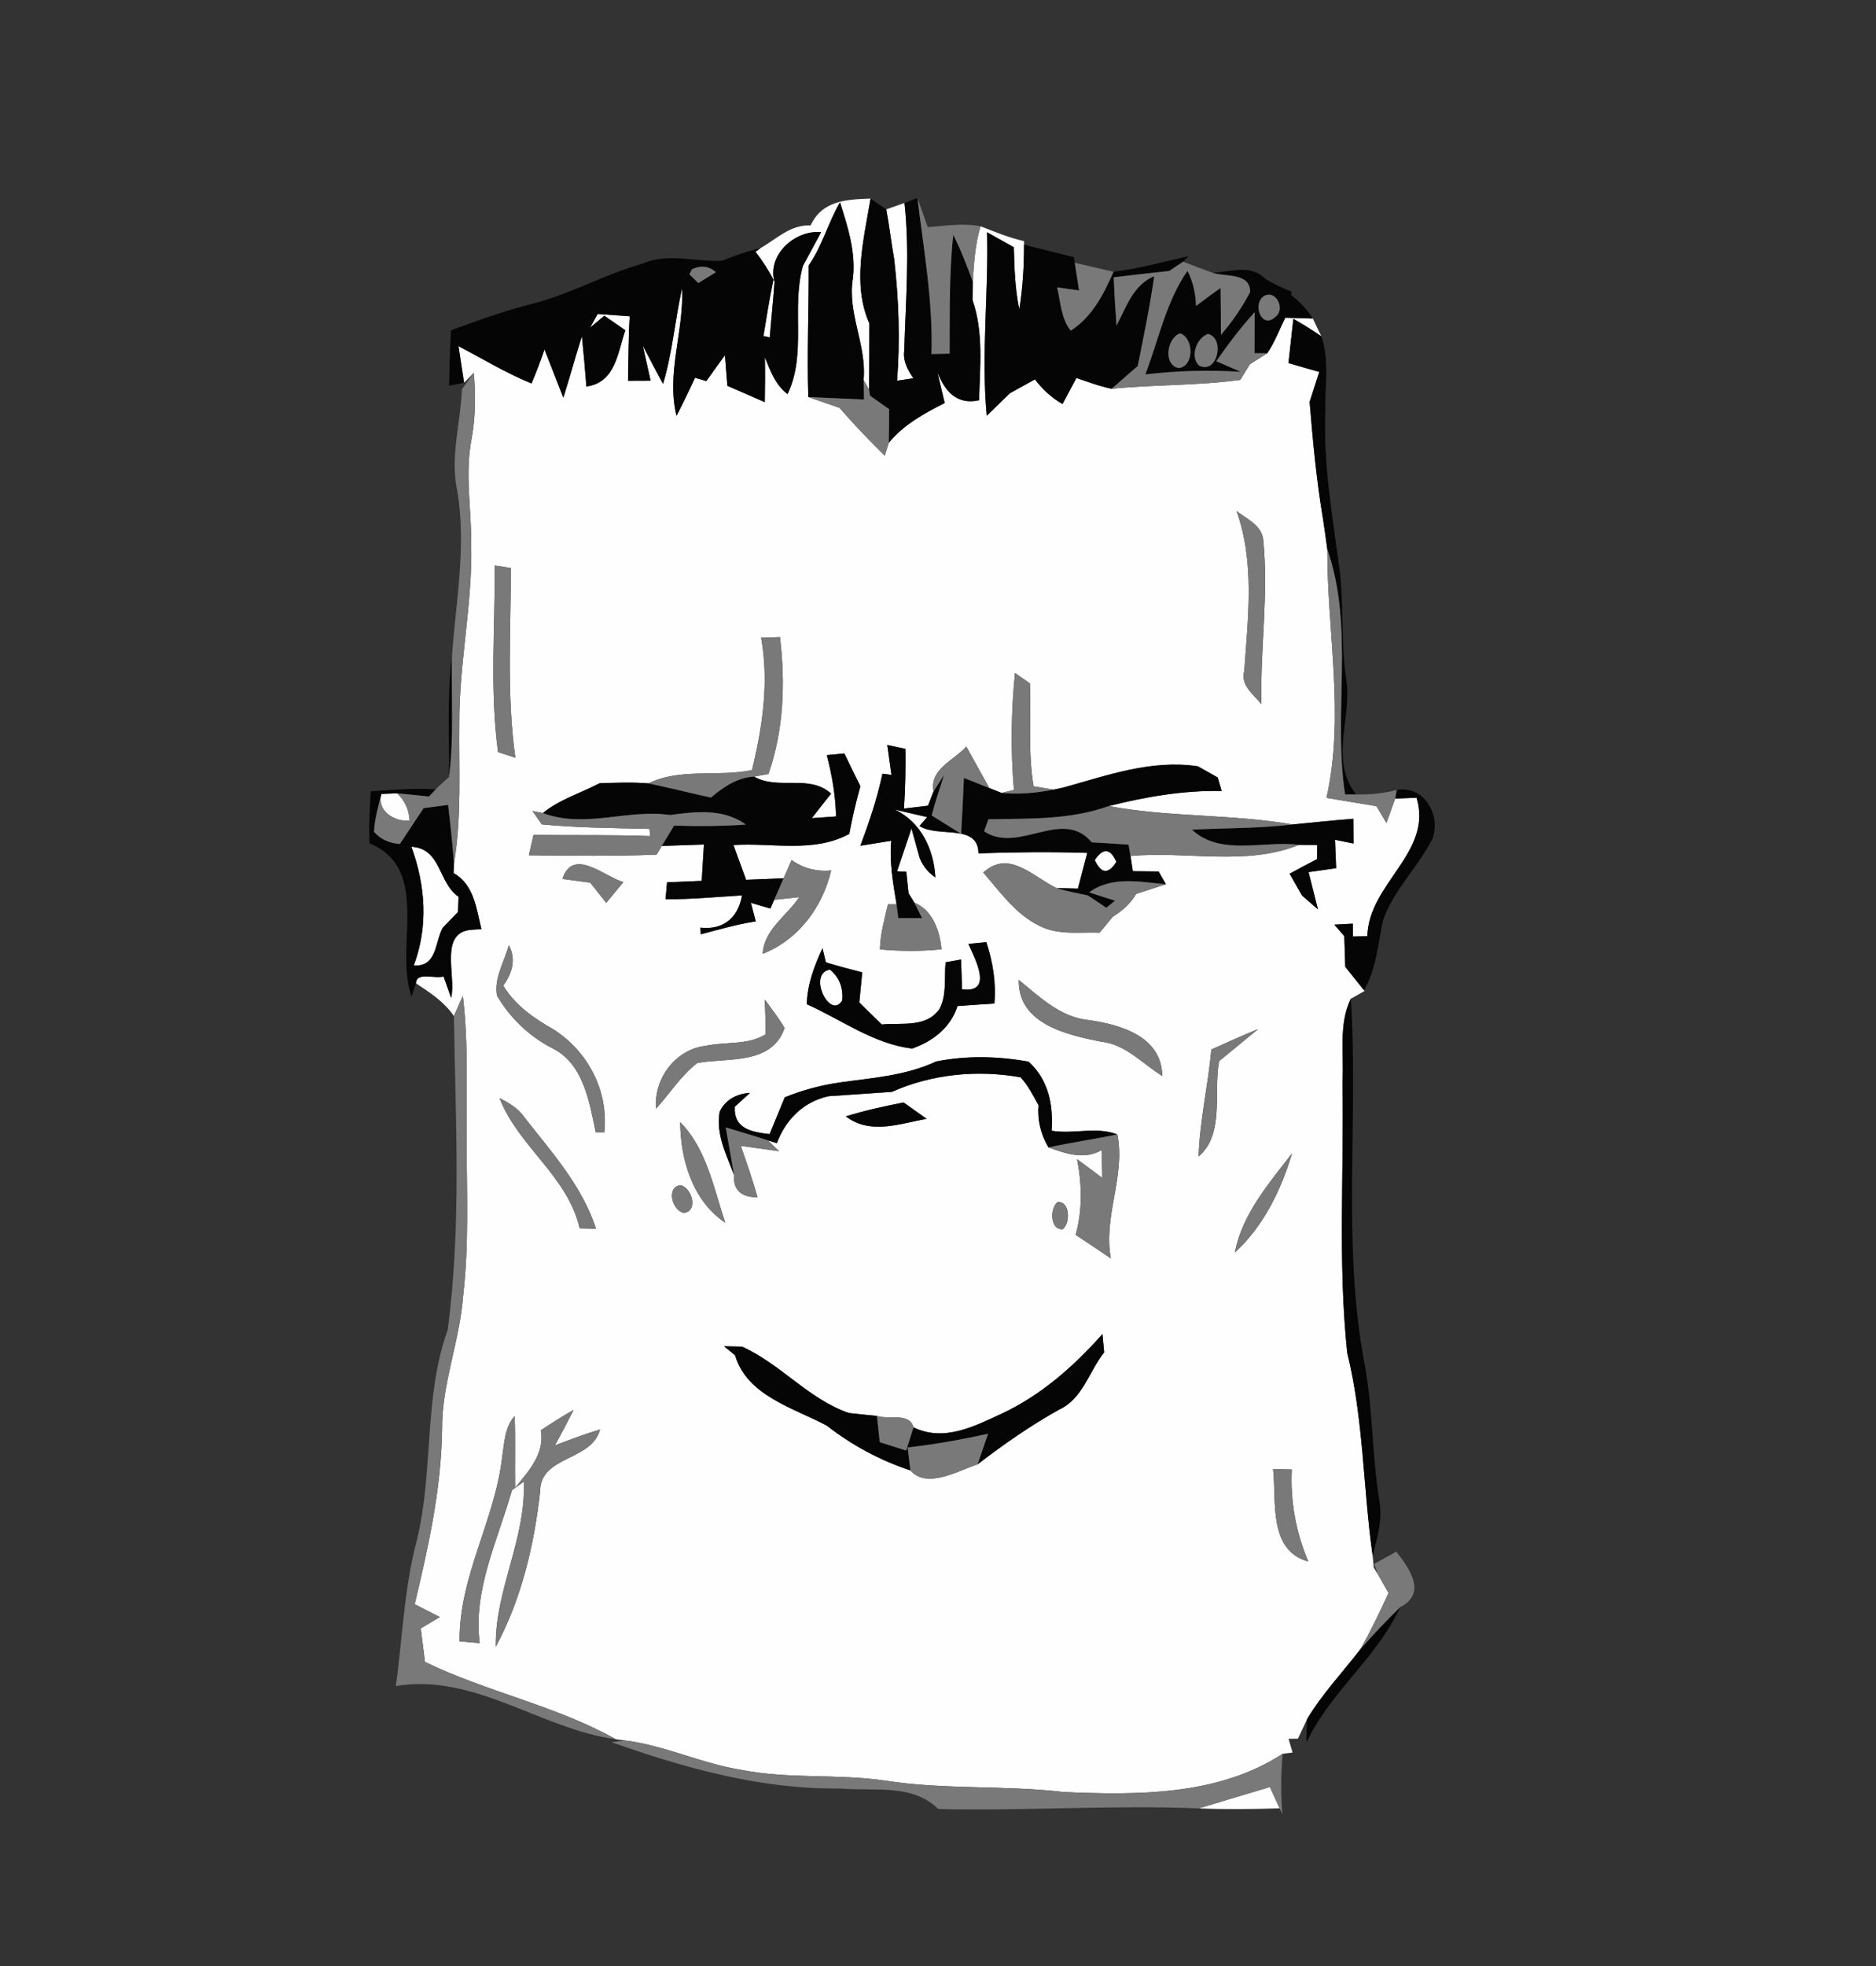 <?xml version="1.0" encoding="UTF-8" ?>
<!DOCTYPE svg PUBLIC "-//W3C//DTD SVG 1.1//EN" "http://www.w3.org/Graphics/SVG/1.1/DTD/svg11.dtd">
<svg width="210pt" height="220pt" viewBox="0 0 210 220" version="1.1" xmlns="http://www.w3.org/2000/svg">
<rect x="0" y="0" width="210" height="220" fill="#333333" stroke="none"/>
<g id="#fefefeff">
<path fill="#fefefe" opacity="1.00" d=" M 90.74 25.23 C 92.03 22.43 94.77 22.31 97.45 22.22 C 96.70 26.76 95.36 31.80 97.32 36.20 C 97.33 38.67 97.30 41.14 97.29 43.61 C 97.14 43.34 96.83 42.79 96.67 42.52 C 97.04 38.61 94.81 35.03 95.48 31.12 C 95.81 28.20 94.90 25.38 94.03 22.64 C 92.70 24.92 92.04 27.54 90.52 29.71 C 90.55 34.62 90.32 39.52 90.48 44.43 C 91.65 44.83 92.81 45.23 93.98 45.64 C 95.59 47.50 97.29 49.27 99.04 50.99 C 99.16 50.63 99.38 49.91 99.49 49.55 C 101.15 47.52 103.45 46.26 105.75 45.10 C 105.54 44.24 105.13 42.52 104.93 41.65 C 105.77 43.76 107.07 45.34 109.60 44.79 C 109.69 41.06 110.12 37.19 108.87 33.60 C 108.87 33.08 108.89 32.03 108.89 31.51 C 109.02 29.43 109.16 27.33 109.76 25.32 C 111.36 25.94 112.95 26.61 114.63 26.98 L 114.63 27.38 C 114.63 29.81 114.49 32.23 114.10 34.62 C 113.62 32.33 113.55 29.99 113.49 27.67 C 112.74 27.25 111.24 26.41 110.49 25.99 C 110.68 32.83 109.81 39.68 110.46 46.52 C 111.11 45.89 112.39 44.64 113.04 44.01 C 113.98 43.49 114.92 42.97 115.85 42.45 C 116.70 43.57 117.72 44.52 118.94 45.21 C 119.33 44.48 120.10 43.03 120.49 42.30 C 121.79 42.72 123.09 43.24 124.45 43.50 C 129.23 43.03 134.08 43.16 138.84 42.51 C 139.11 42.07 139.65 41.19 139.92 40.75 C 140.41 40.45 141.37 39.84 141.86 39.53 C 142.69 38.29 143.22 36.89 143.87 35.55 C 144.90 35.58 145.93 35.61 146.96 35.64 C 147.27 36.31 147.59 36.98 147.92 37.64 C 146.90 36.94 145.85 36.28 144.78 35.68 C 144.64 36.92 144.37 39.40 144.23 40.63 C 145.38 40.97 146.53 41.29 147.68 41.62 C 147.41 42.46 146.87 44.13 146.60 44.97 C 146.96 49.33 147.36 53.70 148.09 58.02 C 148.26 59.17 148.43 60.32 148.58 61.47 C 148.56 70.76 150.54 80.05 148.49 89.28 C 150.35 89.59 152.21 89.91 154.08 90.21 C 154.36 90.68 154.92 91.62 155.20 92.09 C 155.44 91.41 155.94 90.04 156.18 89.36 C 156.78 89.34 157.97 89.29 158.57 89.27 C 160.43 95.40 153.21 98.83 153.06 104.76 C 152.65 104.77 151.85 104.79 151.45 104.80 L 151.44 103.36 C 150.92 103.39 149.88 103.44 149.36 103.47 C 149.64 103.79 150.20 104.43 150.48 104.75 C 150.51 105.89 150.55 107.04 150.59 108.19 C 151.29 109.06 151.99 109.94 152.69 110.81 L 152.76 110.89 C 152.37 111.11 151.60 111.54 151.21 111.76 C 149.81 114.64 150.47 117.97 150.28 121.06 C 150.46 131.17 149.75 141.32 150.81 151.39 C 152.65 158.83 152.58 166.50 153.65 174.05 C 153.68 174.39 153.75 175.07 153.78 175.41 L 154.28 176.23 C 154.57 176.74 155.14 177.75 155.43 178.26 C 154.45 180.40 153.43 182.53 152.26 184.58 C 150.27 187.16 148.00 189.56 146.32 192.36 C 146.06 192.91 145.55 194.01 145.29 194.56 L 144.24 194.57 C 144.35 194.96 144.58 195.72 144.69 196.11 L 143.58 196.25 C 136.40 200.94 127.34 200.89 119.08 200.53 C 112.43 199.74 105.70 200.29 99.08 199.25 C 93.77 198.47 88.34 199.10 83.05 198.06 C 78.59 197.37 74.46 195.32 69.98 194.76 C 69.72 194.73 69.21 194.66 68.95 194.63 C 62.22 190.85 54.51 189.34 47.57 185.97 C 47.42 184.72 47.26 183.47 47.10 182.22 C 47.63 181.90 48.70 181.27 49.23 180.95 C 48.29 180.47 47.36 179.99 46.42 179.51 C 47.96 173.10 49.39 166.61 49.49 159.99 C 49.43 154.88 51.47 150.09 51.84 145.03 C 52.50 139.35 52.25 133.62 52.23 127.92 C 52.17 122.42 52.47 116.90 51.81 111.43 C 51.56 112.00 51.06 113.14 50.81 113.70 C 49.74 112.11 48.13 111.07 46.56 110.03 C 46.62 108.69 48.73 109.58 49.65 109.26 C 49.86 109.86 50.29 111.06 50.50 111.66 C 51.11 109.21 49.03 104.20 52.93 104.03 L 53.89 103.97 C 53.32 101.67 53.07 98.98 50.77 97.70 C 50.78 97.43 50.81 96.89 50.82 96.63 C 51.69 91.45 51.36 86.19 51.42 80.98 C 51.38 74.28 52.89 67.68 52.75 60.98 C 52.79 57.01 52.01 53.01 52.80 49.06 C 53.23 46.64 53.27 44.17 53.03 41.72 L 51.95 42.84 C 51.79 41.81 51.48 39.75 51.32 38.73 C 54.03 40.15 56.65 41.75 59.50 42.91 C 60.03 41.66 60.51 40.39 60.95 39.10 C 61.66 40.90 62.35 42.70 63.06 44.50 C 63.79 42.21 64.41 39.89 65.14 37.61 C 65.33 39.49 65.49 41.37 65.64 43.25 C 68.91 42.81 69.13 39.47 70.00 36.96 C 69.21 36.42 68.43 35.87 67.65 35.33 C 67.25 35.66 66.45 36.33 66.05 36.67 C 66.26 36.28 66.69 35.51 66.90 35.13 C 68.10 35.22 69.29 35.30 70.49 35.39 C 70.34 37.79 70.35 40.20 70.30 42.61 L 72.83 42.60 C 72.61 41.62 72.17 39.65 71.95 38.67 C 72.71 40.10 73.44 41.54 74.22 42.96 C 75.28 39.46 75.55 35.81 76.35 32.26 C 76.58 37.05 74.56 41.75 75.73 46.53 C 76.45 45.13 77.14 43.71 77.80 42.27 C 78.11 42.36 78.75 42.55 79.07 42.64 C 79.75 41.67 80.45 40.71 81.15 39.75 C 81.22 40.61 81.35 42.32 81.42 43.17 C 82.82 43.77 84.21 44.40 85.61 45.00 C 85.64 43.33 85.65 41.65 85.62 39.98 C 86.23 41.48 86.79 43.07 88.16 44.10 C 90.33 39.55 88.55 34.50 89.88 29.75 C 90.39 28.80 91.41 26.92 91.92 25.98 C 89.02 25.70 85.84 28.51 86.70 31.55 C 86.56 33.62 86.33 35.69 86.17 37.75 C 85.99 37.72 85.63 37.65 85.46 37.61 C 85.80 35.50 86.14 33.38 86.58 31.29 C 86.01 30.19 85.32 29.15 84.57 28.17 C 84.71 28.07 84.99 27.87 85.13 27.77 C 86.93 26.74 88.51 25.10 90.74 25.23 M 138.42 57.18 C 140.48 62.94 139.70 69.13 139.28 75.09 C 138.84 76.72 140.34 77.70 141.20 78.80 C 141.06 72.68 142.02 66.55 141.41 60.42 C 141.25 58.78 139.56 58.07 138.42 57.18 M 55.38 63.28 C 55.42 70.24 54.82 77.24 55.75 84.16 C 56.23 84.32 57.21 84.63 57.69 84.79 C 56.69 77.75 57.20 70.64 57.18 63.56 C 56.73 63.49 55.83 63.35 55.38 63.28 M 85.20 71.36 C 86.10 76.33 85.36 81.32 84.18 86.17 C 80.36 86.98 76.18 85.90 72.59 87.66 C 70.76 87.52 68.93 87.58 67.11 87.65 C 64.99 88.75 62.65 89.45 60.77 90.98 L 59.61 90.75 L 60.65 92.25 C 64.65 92.64 68.68 92.65 72.70 92.75 C 72.72 92.96 72.77 93.36 72.79 93.56 C 68.44 93.40 64.08 93.49 59.72 93.43 C 59.59 94.00 59.33 95.14 59.20 95.71 C 63.96 95.75 68.73 95.84 73.50 95.63 L 74.08 94.66 C 75.65 94.60 77.23 94.55 78.80 94.50 C 78.74 95.52 78.61 97.55 78.55 98.57 C 77.25 98.62 75.96 98.68 74.67 98.73 C 74.63 99.20 74.54 100.15 74.50 100.63 C 77.36 100.64 80.21 100.37 83.07 100.19 C 82.61 102.77 80.91 104.09 78.41 103.80 C 78.41 103.99 78.43 104.36 78.44 104.55 C 80.48 104.01 82.51 103.43 84.60 103.10 C 84.46 102.58 84.19 101.55 84.06 101.03 C 84.60 101.19 85.69 101.51 86.24 101.67 L 86.66 100.69 L 89.47 100.39 C 88.10 102.47 85.51 104.02 85.38 106.73 C 89.38 105.16 92.08 101.51 93.04 97.40 C 91.40 97.56 89.92 97.17 88.61 96.24 C 88.39 96.75 87.94 97.77 87.72 98.28 C 86.32 98.33 84.92 98.39 83.52 98.45 C 83.05 97.15 82.57 95.86 82.10 94.56 C 86.41 94.27 91.09 95.49 95.07 93.31 C 95.40 91.51 95.82 89.74 96.31 87.98 C 95.70 86.77 95.11 85.54 94.52 84.31 C 94.02 84.36 93.04 84.45 92.55 84.50 C 93.14 86.74 93.53 89.03 93.59 91.36 C 92.91 91.40 91.56 91.50 90.88 91.55 C 91.59 90.63 92.31 89.72 93.03 88.81 C 90.60 86.58 87.10 88.47 84.41 86.90 L 86.02 86.61 C 87.74 81.69 87.92 76.43 87.31 71.29 C 86.78 71.31 85.73 71.34 85.20 71.36 M 113.62 75.31 C 113.18 79.66 113.13 84.05 113.50 88.40 L 112.12 88.73 L 110.75 88.19 C 109.89 86.64 109.02 85.09 108.17 83.54 C 106.83 85.06 104.01 86.07 104.50 88.56 C 104.34 88.96 104.03 89.76 103.88 90.16 C 103.21 90.24 101.86 90.40 101.19 90.48 C 101.34 88.26 101.38 86.03 101.35 83.80 C 100.84 83.69 99.82 83.47 99.32 83.36 C 99.44 84.19 99.67 85.87 99.79 86.71 L 98.78 86.58 C 98.20 89.33 97.30 92.00 96.31 94.64 C 97.18 94.50 98.90 94.22 99.77 94.08 C 99.54 96.48 99.98 98.84 100.36 101.19 L 99.40 101.19 C 99.01 102.85 98.54 104.52 98.50 106.24 C 100.79 106.45 103.10 106.46 105.39 106.23 C 105.21 104.17 104.41 101.86 102.35 101.00 C 102.19 100.74 101.87 100.21 101.70 99.95 C 101.64 99.35 101.51 98.15 101.45 97.55 L 100.42 97.50 C 100.82 96.30 101.63 93.90 102.03 92.70 C 102.26 93.52 102.71 95.16 102.94 95.98 C 103.30 96.90 103.89 97.64 104.71 98.18 C 104.52 95.05 103.13 92.02 100.17 90.59 C 101.37 90.88 102.58 91.16 103.79 91.43 L 102.93 92.43 C 105.01 93.78 109.50 92.11 109.53 95.49 C 113.59 95.35 117.65 95.31 121.71 95.44 C 121.45 96.44 120.92 98.44 120.66 99.44 C 120.06 99.42 118.86 99.39 118.26 99.37 C 115.63 98.11 112.93 95.01 110.07 97.64 C 111.95 99.80 113.68 102.29 116.33 103.59 C 118.42 104.68 120.84 104.28 123.10 104.36 C 123.47 103.92 124.20 103.03 124.56 102.59 C 125.61 101.92 126.56 101.13 127.18 100.03 C 128.29 99.67 129.40 99.31 130.51 98.95 C 130.31 98.60 129.91 97.88 129.70 97.52 C 128.98 97.51 127.53 97.50 126.81 97.49 L 126.55 95.79 C 132.80 95.20 139.47 96.95 145.41 94.54 C 145.92 94.54 146.94 94.54 147.45 94.55 L 147.44 96.13 C 146.40 96.66 145.38 97.22 144.36 97.77 C 144.82 98.58 145.29 99.39 145.75 100.21 C 146.34 100.72 146.94 101.24 147.53 101.76 C 147.19 100.36 146.82 98.98 146.48 97.59 C 147.25 97.48 148.79 97.26 149.57 97.15 C 149.53 96.35 149.47 94.76 149.44 93.97 C 149.96 94.07 150.99 94.28 151.51 94.39 C 151.50 93.47 151.50 92.54 151.49 91.62 C 149.22 91.80 146.95 92.04 144.69 92.26 C 137.91 91.08 130.91 91.47 124.11 90.20 C 128.23 89.16 132.48 88.43 136.75 88.51 C 136.64 88.13 136.42 87.38 136.31 87.00 C 135.75 86.69 134.64 86.06 134.09 85.75 C 128.90 84.97 123.97 86.76 119.06 88.12 L 117.96 88.36 C 117.39 88.26 116.26 88.08 115.70 87.99 C 115.06 84.18 115.43 80.30 115.29 76.47 C 114.73 76.08 114.18 75.70 113.62 75.31 M 62.96 98.35 C 63.74 98.45 65.30 98.66 66.07 98.77 C 66.52 99.33 67.41 100.46 67.86 101.03 C 68.50 100.25 69.14 99.48 69.78 98.71 C 67.67 98.10 64.13 94.76 62.96 98.35 M 67.25 101.23 C 67.81 101.76 67.81 101.76 67.25 101.23 M 108.40 105.62 C 109.20 107.39 111.21 111.18 107.69 110.70 C 107.66 109.87 107.60 108.20 107.58 107.37 C 107.14 107.45 106.28 107.60 105.85 107.68 C 105.68 109.42 106.01 111.30 105.17 112.90 C 103.69 115.04 100.91 114.42 98.70 114.64 C 97.86 113.82 97.02 113.00 96.19 112.17 C 96.30 111.05 96.41 109.93 96.52 108.81 C 95.16 108.46 93.80 108.10 92.45 107.69 C 92.36 107.29 92.17 106.50 92.07 106.11 C 91.15 108.09 90.37 110.15 90.31 112.37 C 94.19 114.10 97.80 116.83 102.11 117.33 C 104.41 116.54 106.43 114.97 107.18 112.58 C 108.55 112.47 109.93 112.39 111.31 112.30 C 111.52 109.96 111.14 107.65 110.41 105.43 C 109.90 105.47 108.90 105.57 108.40 105.62 M 56.96 105.77 C 56.46 107.60 55.28 109.46 55.63 111.41 C 57.08 113.88 59.19 115.92 61.73 117.25 C 65.30 118.94 65.96 123.25 66.69 126.70 C 66.93 126.70 67.41 126.70 67.65 126.70 C 68.13 122.08 65.84 117.69 61.98 115.20 C 59.78 113.96 57.66 112.50 56.34 110.29 C 57.35 108.89 57.79 107.33 56.96 105.77 M 114.04 109.65 C 113.93 114.58 119.45 115.81 123.24 116.56 C 126.01 116.85 127.86 119.02 130.10 120.40 C 130.06 116.02 125.53 114.68 121.98 114.16 C 118.75 113.88 116.42 111.59 114.04 109.65 M 85.61 111.85 C 85.65 113.14 85.73 114.45 85.68 115.75 C 83.69 116.99 81.21 116.54 79.00 117.03 C 75.63 117.40 73.14 120.73 73.45 124.05 C 74.99 122.35 76.23 120.35 78.06 118.95 C 81.47 118.32 86.37 119.22 87.83 115.04 C 87.17 113.92 86.37 112.89 85.61 111.85 M 135.60 117.44 C 135.24 121.45 134.30 125.38 134.17 129.41 C 137.13 126.90 135.80 122.18 136.47 118.74 C 137.92 117.54 139.39 116.35 140.84 115.15 C 139.08 115.88 137.33 116.65 135.60 117.44 M 104.79 118.78 C 101.40 120.37 97.70 120.61 94.06 121.12 C 91.93 121.43 89.85 121.97 87.85 122.79 C 87.29 124.16 86.71 125.53 86.15 126.91 C 84.16 126.67 82.13 126.34 82.25 123.85 C 82.68 123.46 83.53 122.68 83.96 122.29 C 82.50 122.39 81.20 123.03 80.56 124.41 C 80.11 126.91 81.32 129.22 82.17 131.48 C 82.04 133.27 83.12 133.99 84.80 133.97 C 84.24 132.03 83.59 130.12 82.92 128.22 C 83.99 128.37 86.14 128.67 87.21 128.82 L 85.94 127.60 L 86.96 127.92 C 87.96 125.26 89.96 123.26 92.79 122.66 C 95.14 122.51 97.49 122.34 99.84 122.18 C 104.33 120.18 109.41 119.69 114.24 120.55 C 115.09 121.46 115.65 122.59 116.25 123.67 C 116.11 125.34 116.51 126.96 117.37 128.40 C 119.31 129.09 121.38 129.83 123.33 128.69 C 123.34 129.47 123.37 131.02 123.38 131.80 C 122.68 131.28 121.27 130.24 120.57 129.71 C 121.11 132.53 121.18 135.39 120.41 138.18 C 121.73 139.05 123.04 139.93 124.35 140.82 C 123.47 136.10 126.01 131.64 125.08 126.95 C 122.72 126.02 120.17 126.95 117.72 126.53 C 117.92 123.62 117.37 120.83 115.14 118.80 C 111.71 118.18 108.22 118.10 104.79 118.78 M 55.92 122.88 C 58.02 128.30 63.56 131.61 64.88 137.44 C 65.34 137.46 66.26 137.48 66.72 137.50 C 65.17 132.71 61.78 128.96 58.74 125.08 C 58.06 124.05 56.99 123.42 55.92 122.88 M 94.68 124.92 C 97.44 127.02 100.70 125.73 103.73 125.20 C 102.87 124.59 102.01 123.98 101.15 123.37 C 98.97 123.79 96.80 124.27 94.68 124.92 M 76.14 125.57 C 76.17 129.77 77.53 134.37 81.18 136.82 C 79.90 132.97 79.09 128.53 76.14 125.57 M 138.23 140.16 C 141.42 137.24 143.41 133.16 144.63 129.06 C 142.04 132.44 139.05 135.85 138.23 140.16 M 76.55 135.72 C 78.22 135.53 77.44 132.82 76.13 132.62 C 74.54 132.89 75.26 135.49 76.55 135.72 M 118.37 134.52 C 117.50 135.22 117.55 137.70 118.98 137.54 C 119.84 136.84 119.79 134.36 118.37 134.52 M 112.13 158.19 C 109.04 159.62 105.65 161.38 102.26 159.72 C 101.80 158.02 99.45 158.89 98.16 158.44 C 97.11 158.34 96.07 158.24 95.04 158.12 C 90.50 156.57 87.40 152.63 83.06 150.69 C 82.56 150.68 81.55 150.66 81.05 150.65 C 81.36 150.90 81.97 151.40 82.28 151.65 C 83.64 156.22 88.83 157.53 92.57 159.54 C 95.38 161.73 98.52 163.42 101.91 164.54 C 103.75 166.64 107.19 164.60 109.43 163.86 C 112.34 161.63 115.36 159.52 118.57 157.73 C 121.21 156.52 121.91 153.45 123.60 151.33 C 123.55 150.82 123.46 149.80 123.41 149.28 C 120.20 152.90 116.53 156.13 112.13 158.19 M 60.54 160.05 C 61.01 162.67 59.17 164.61 57.66 166.49 C 57.62 163.81 57.71 161.13 57.61 158.46 C 56.49 159.72 56.47 161.42 56.22 162.99 C 55.43 170.07 51.35 176.45 51.45 183.67 C 52.01 183.72 53.14 183.82 53.70 183.86 C 52.92 177.93 55.74 172.33 57.31 166.75 L 58.63 165.80 C 58.91 172.19 55.38 177.97 55.50 184.27 C 58.38 178.91 59.79 172.92 60.46 166.91 C 60.45 162.85 66.23 163.55 67.17 159.96 C 65.46 160.47 63.79 161.10 62.12 161.74 C 62.84 160.42 63.54 159.10 64.21 157.77 C 62.96 158.48 61.74 159.25 60.54 160.05 M 142.51 164.39 C 142.90 167.95 141.94 173.51 146.45 174.73 C 145.06 171.47 144.43 167.98 144.60 164.44 C 144.08 164.43 143.03 164.41 142.51 164.39 Z" />
<path fill="#fefefe" opacity="1.00" d=" M 99.21 23.43 C 99.72 23.25 100.74 22.89 101.25 22.71 C 101.85 28.21 101.38 33.74 101.22 39.25 C 101.06 40.41 101.62 41.41 102.24 42.33 C 101.63 42.42 101.02 42.51 100.42 42.60 C 100.77 38.06 100.61 33.48 100.09 28.96 C 99.76 27.12 99.55 25.27 99.21 23.43 Z" />
<path fill="#fefefe" opacity="1.00" d=" M 42.69 88.84 C 43.13 88.82 44.02 88.78 44.46 88.77 C 45.33 89.60 45.79 90.62 45.85 91.83 C 44.18 91.99 42.13 90.74 42.69 88.84 Z" />
<path fill="#fefefe" opacity="1.00" d=" M 122.55 96.24 C 123.48 94.85 124.29 94.92 124.97 96.44 C 124.07 97.86 123.27 97.80 122.55 96.24 Z" />
<path fill="#fefefe" opacity="1.00" d=" M 46.05 94.75 C 49.43 94.95 49.03 98.79 51.33 100.35 C 51.32 100.77 51.29 101.62 51.27 102.05 C 50.85 102.49 50.00 103.37 49.57 103.81 C 48.67 105.37 48.96 108.23 46.32 108.03 C 47.96 103.64 47.63 99.10 46.05 94.75 Z" />
<path fill="#fefefe" opacity="1.00" d=" M 94.28 111.94 C 92.94 114.24 90.32 108.95 92.90 108.50 C 93.94 109.34 94.40 110.49 94.28 111.94 Z" />
<path fill="#fefefe" opacity="1.00" d=" M 134.18 202.36 C 136.84 201.57 139.49 200.75 142.15 199.97 C 142.42 200.57 142.97 201.76 143.24 202.35 C 140.22 202.45 137.20 202.48 134.18 202.36 Z" />
</g>
<g id="#050505fd">
<path fill="#050505" opacity="1.00" d=" M 97.45 22.22 C 97.89 22.52 98.77 23.13 99.21 23.43 C 99.55 25.27 99.76 27.12 100.09 28.96 C 100.61 33.48 100.77 38.06 100.42 42.60 C 101.02 42.51 101.63 42.42 102.24 42.33 C 101.62 41.41 101.06 40.41 101.22 39.25 C 101.38 33.74 101.85 28.21 101.25 22.71 L 102.70 22.15 C 103.40 27.96 104.45 33.75 104.27 39.62 L 106.30 39.57 C 106.33 35.14 106.23 30.70 106.71 26.28 C 107.56 27.97 108.23 29.74 108.89 31.51 C 108.89 32.03 108.87 33.08 108.87 33.60 C 110.12 37.19 109.69 41.06 109.60 44.79 C 107.07 45.34 105.77 43.76 104.93 41.65 C 105.13 42.52 105.54 44.24 105.75 45.10 C 103.45 46.26 101.15 47.52 99.49 49.55 C 99.52 48.29 99.53 47.04 99.53 45.79 C 99.00 45.41 97.92 44.66 97.39 44.28 L 97.29 43.61 C 97.30 41.14 97.33 38.67 97.32 36.20 C 95.36 31.80 96.70 26.76 97.45 22.22 Z" />
<path fill="#050505" opacity="1.00" d=" M 90.52 29.71 C 92.04 27.54 92.70 24.92 94.03 22.64 C 94.90 25.38 95.81 28.20 95.48 31.12 C 94.81 35.03 97.04 38.61 96.67 42.52 L 96.72 44.71 C 94.64 44.62 92.56 44.52 90.48 44.43 C 90.32 39.52 90.55 34.62 90.52 29.71 Z" />
<path fill="#050505" opacity="1.00" d=" M 86.70 31.55 C 85.84 28.51 89.02 25.70 91.92 25.98 C 91.41 26.92 90.39 28.80 89.88 29.75 C 88.55 34.50 90.33 39.55 88.16 44.10 C 86.79 43.07 86.23 41.48 85.62 39.98 C 85.65 41.65 85.64 43.33 85.61 45.00 C 84.21 44.40 82.82 43.77 81.42 43.17 C 81.35 42.32 81.22 40.61 81.15 39.75 C 80.45 40.71 79.75 41.67 79.07 42.64 C 78.75 42.55 78.11 42.36 77.80 42.27 C 77.14 43.71 76.45 45.13 75.73 46.53 C 74.56 41.75 76.58 37.05 76.35 32.26 C 75.55 35.81 75.28 39.46 74.22 42.96 C 73.44 41.54 72.71 40.10 71.95 38.67 C 72.17 39.65 72.61 41.62 72.83 42.60 L 70.30 42.61 C 70.35 40.20 70.34 37.79 70.49 35.39 C 69.29 35.30 68.10 35.22 66.90 35.13 C 66.69 35.51 66.26 36.28 66.05 36.67 C 66.45 36.33 67.25 35.66 67.65 35.33 C 68.43 35.87 69.21 36.42 70.00 36.96 C 69.13 39.47 68.91 42.81 65.64 43.25 C 65.49 41.37 65.33 39.49 65.14 37.61 C 64.41 39.89 63.79 42.21 63.06 44.50 C 62.35 42.70 61.66 40.90 60.95 39.10 C 60.51 40.39 60.03 41.66 59.50 42.91 C 56.65 41.75 54.03 40.15 51.32 38.73 C 51.48 39.75 51.79 41.81 51.95 42.84 L 50.27 43.15 C 50.31 41.08 50.37 39.02 50.48 36.96 C 53.49 35.85 56.52 34.77 59.63 33.98 C 63.90 32.90 67.76 30.65 72.00 29.48 C 74.84 28.25 77.91 29.35 80.87 29.17 C 82.25 28.59 83.67 28.11 85.13 27.77 C 84.99 27.87 84.71 28.07 84.57 28.17 C 85.32 29.15 86.01 30.19 86.58 31.29 C 86.14 33.38 85.80 35.50 85.46 37.61 C 85.63 37.65 85.99 37.72 86.17 37.75 C 86.33 35.69 86.56 33.62 86.70 31.55 M 77.46 30.13 L 77.17 30.70 C 77.42 30.94 77.92 31.43 78.17 31.67 C 78.66 31.37 79.65 30.77 80.14 30.46 C 79.36 29.77 78.47 29.66 77.46 30.13 Z" />
<path fill="#050505" opacity="1.00" d=" M 110.46 46.52 C 109.81 39.68 110.68 32.83 110.49 25.99 C 111.24 26.41 112.74 27.25 113.49 27.67 C 113.55 29.99 113.62 32.33 114.10 34.62 C 114.49 32.23 114.63 29.81 114.63 27.38 C 116.49 27.85 118.34 28.32 120.21 28.77 C 120.23 28.93 120.28 29.25 120.31 29.41 C 120.43 30.18 120.67 31.73 120.79 32.50 C 120.18 32.41 118.95 32.24 118.33 32.16 C 118.73 33.79 118.76 35.63 119.86 37.00 C 122.25 35.48 123.55 32.92 124.65 30.41 C 127.49 30.07 130.25 29.29 133.04 28.66 L 132.44 29.28 C 132.05 29.54 131.27 30.06 130.88 30.32 C 128.81 30.54 126.74 30.79 124.67 31.03 C 124.74 32.83 124.85 34.63 124.98 36.43 C 126.08 34.39 126.84 31.87 129.20 30.91 C 128.73 34.29 128.02 37.62 127.36 40.96 C 126.38 41.80 125.41 42.65 124.45 43.50 C 123.09 43.24 121.79 42.72 120.49 42.30 C 120.10 43.03 119.33 44.48 118.94 45.21 C 117.72 44.52 116.70 43.57 115.85 42.45 C 114.92 42.97 113.98 43.49 113.04 44.01 C 112.39 44.64 111.11 45.89 110.46 46.52 Z" />
<path fill="#050505" opacity="1.00" d=" M 135.73 30.52 C 137.52 30.46 139.60 29.65 141.20 30.83 L 141.75 31.27 C 142.65 31.81 143.59 32.26 144.59 32.63 L 144.53 33.02 C 145.49 33.75 146.30 34.62 146.96 35.64 C 145.93 35.61 144.90 35.58 143.87 35.55 C 143.22 36.89 142.69 38.29 141.86 39.53 C 141.50 39.53 140.78 39.52 140.43 39.52 C 140.43 38.37 140.44 36.08 140.45 34.93 C 138.89 36.65 137.48 38.51 136.15 40.42 C 136.83 40.71 138.20 41.31 138.89 41.61 C 135.33 41.38 131.75 41.48 128.21 41.90 C 129.69 38.03 130.56 33.68 132.93 30.31 C 133.53 31.50 133.85 32.81 133.88 34.24 C 134.79 33.57 135.69 32.87 136.63 32.23 C 136.66 33.98 136.67 35.73 136.67 37.47 C 137.94 36.01 139.04 34.40 139.94 32.68 C 139.97 30.47 137.16 31.01 135.73 30.52 M 141.52 33.11 C 140.13 33.96 141.21 36.94 142.78 35.45 C 143.90 34.63 142.88 32.41 141.52 33.11 M 132.11 37.30 C 130.63 37.78 130.14 40.88 131.99 41.19 C 133.74 40.87 133.60 37.83 132.11 37.30 M 135.20 37.37 C 133.95 37.85 133.17 39.87 134.21 40.90 C 136.30 41.98 137.16 37.76 135.20 37.37 Z" />
<path fill="#050505" opacity="1.00" d=" M 144.78 35.68 C 145.85 36.28 146.90 36.94 147.92 37.64 C 148.83 40.30 148.30 43.19 148.36 45.95 C 148.12 51.69 149.09 57.38 149.86 63.05 C 150.51 67.38 150.04 71.78 150.71 76.11 C 151.34 80.39 148.79 85.16 151.82 88.90 C 151.50 88.90 150.88 88.90 150.57 88.90 C 149.18 79.82 151.66 70.33 148.58 61.47 C 148.43 60.32 148.26 59.17 148.09 58.02 C 147.36 53.70 146.96 49.33 146.60 44.97 C 146.87 44.13 147.41 42.46 147.68 41.62 C 146.53 41.29 145.38 40.97 144.23 40.63 C 144.37 39.40 144.64 36.92 144.78 35.68 Z" />
<path fill="#050505" opacity="1.00" d=" M 50.26 86.95 C 50.33 82.48 50.00 77.99 50.59 73.54 C 50.50 78.01 50.84 82.51 50.26 86.95 Z" />
<path fill="#050505" opacity="1.00" d=" M 99.32 83.36 C 99.82 83.47 100.84 83.69 101.35 83.80 C 101.38 86.03 101.34 88.26 101.19 90.48 C 101.86 90.40 103.21 90.24 103.88 90.16 C 104.03 89.76 104.34 88.96 104.50 88.56 C 104.79 88.10 105.39 87.18 105.68 86.72 C 105.20 88.22 104.69 89.72 104.29 91.25 C 105.12 91.76 106.77 92.80 107.59 93.31 C 107.71 91.22 107.81 89.13 107.90 87.05 C 108.61 87.33 110.04 87.90 110.75 88.19 L 112.12 88.73 C 114.07 88.92 116.04 88.73 117.96 88.36 L 119.06 88.12 C 123.97 86.76 128.90 84.97 134.09 85.75 C 134.64 86.06 135.75 86.69 136.31 87.00 C 136.42 87.38 136.64 88.13 136.75 88.51 C 132.48 88.43 128.23 89.16 124.11 90.20 C 119.76 91.77 115.17 91.58 110.64 91.68 C 110.52 92.01 110.28 92.68 110.16 93.02 C 114.02 95.62 118.94 90.32 122.21 94.26 C 123.58 94.34 124.96 94.41 126.33 94.52 C 126.39 94.84 126.50 95.47 126.55 95.79 L 126.81 97.49 C 127.53 97.50 128.98 97.51 129.70 97.52 C 129.91 97.88 130.31 98.60 130.51 98.95 C 127.62 98.69 124.46 97.99 121.92 99.86 C 122.64 100.10 124.10 100.56 124.82 100.79 C 124.58 100.99 124.08 101.38 123.83 101.58 C 123.15 101.12 122.46 100.65 121.77 100.20 C 120.59 99.93 119.40 99.75 118.26 99.37 C 118.86 99.39 120.06 99.42 120.66 99.44 C 120.92 98.44 121.45 96.44 121.71 95.44 C 117.65 95.31 113.59 95.35 109.53 95.49 C 109.50 92.11 105.01 93.78 102.93 92.43 L 103.79 91.43 C 102.58 91.16 101.37 90.88 100.17 90.59 C 103.13 92.02 104.52 95.05 104.71 98.18 C 103.89 97.64 103.30 96.90 102.94 95.98 C 102.71 95.16 102.26 93.52 102.03 92.70 C 101.63 93.90 100.82 96.30 100.42 97.50 L 101.45 97.55 C 101.51 98.15 101.64 99.35 101.70 99.95 C 101.87 100.21 102.19 100.74 102.35 101.00 C 102.57 101.43 103.00 102.30 103.22 102.74 C 102.55 102.73 101.22 102.73 100.55 102.73 C 100.50 102.34 100.40 101.57 100.36 101.19 C 99.98 98.84 99.54 96.48 99.77 94.08 C 98.90 94.22 97.18 94.50 96.31 94.64 C 97.30 92.00 98.20 89.33 98.78 86.58 L 99.79 86.71 C 99.67 85.87 99.44 84.19 99.32 83.36 M 122.55 96.24 C 123.27 97.80 124.07 97.86 124.97 96.44 C 124.29 94.92 123.48 94.85 122.55 96.24 Z" />
<path fill="#050505" opacity="1.00" d=" M 92.55 84.50 C 93.04 84.45 94.02 84.36 94.52 84.31 C 95.11 85.54 95.70 86.77 96.31 87.98 C 95.82 89.74 95.40 91.51 95.07 93.31 C 91.09 95.49 86.41 94.27 82.10 94.56 C 82.57 95.86 83.05 97.15 83.52 98.45 C 84.92 98.39 86.32 98.33 87.72 98.28 C 87.37 99.08 87.02 99.89 86.66 100.69 L 86.24 101.67 C 85.69 101.51 84.60 101.19 84.06 101.03 C 84.19 101.55 84.46 102.58 84.60 103.10 C 82.51 103.43 80.48 104.01 78.44 104.55 C 78.43 104.36 78.41 103.99 78.41 103.80 C 80.91 104.09 82.61 102.77 83.07 100.19 C 80.21 100.37 77.36 100.64 74.50 100.63 C 74.54 100.15 74.63 99.20 74.67 98.73 C 75.96 98.68 77.25 98.62 78.55 98.57 C 78.61 97.55 78.74 95.52 78.80 94.50 C 77.23 94.55 75.65 94.60 74.08 94.66 C 74.54 93.90 75.00 93.15 75.46 92.39 C 78.14 92.47 80.82 92.46 83.49 92.27 C 80.98 90.45 77.90 90.81 75.01 91.20 C 70.25 90.50 65.47 92.75 60.77 90.98 C 62.65 89.45 64.99 88.75 67.11 87.65 C 68.93 87.58 70.76 87.52 72.59 87.66 C 74.92 88.15 77.24 88.74 79.58 89.25 C 80.98 88.06 82.52 87.02 84.41 86.90 C 87.10 88.47 90.60 86.58 93.03 88.81 C 92.31 89.72 91.59 90.63 90.88 91.55 C 91.56 91.50 92.91 91.40 93.59 91.36 C 93.53 89.03 93.14 86.74 92.55 84.50 Z" />
<path fill="#050505" opacity="1.00" d=" M 41.50 88.54 C 43.92 88.41 46.35 88.14 48.77 88.34 C 48.58 88.54 48.21 88.93 48.02 89.13 C 47.13 89.04 45.35 88.86 44.46 88.77 C 44.02 88.78 43.13 88.82 42.69 88.84 C 42.35 90.23 41.94 91.63 41.87 93.08 C 42.59 93.91 43.56 94.36 44.76 94.44 C 45.64 93.10 46.53 91.76 47.42 90.43 C 48.10 90.34 49.47 90.16 50.16 90.07 C 50.42 92.25 50.65 94.44 50.82 96.63 C 50.81 96.89 50.78 97.43 50.77 97.70 C 53.07 98.98 53.32 101.67 53.89 103.97 L 52.93 104.03 C 49.03 104.20 51.11 109.21 50.50 111.66 C 50.29 111.06 49.86 109.86 49.65 109.26 C 48.73 109.58 46.62 108.69 46.56 110.03 L 46.06 111.50 C 44.10 105.92 48.34 97.29 41.36 94.36 C 41.26 92.42 41.41 90.48 41.50 88.54 M 46.05 94.75 C 47.63 99.10 47.96 103.64 46.32 108.03 C 48.96 108.23 48.67 105.37 49.57 103.81 C 50.00 103.37 50.85 102.49 51.27 102.05 C 51.29 101.62 51.32 100.77 51.33 100.35 C 49.03 98.79 49.43 94.95 46.05 94.75 Z" />
<path fill="#050505" opacity="1.00" d=" M 156.35 88.40 C 159.41 87.83 161.38 91.28 160.32 93.92 C 158.70 97.05 156.00 99.59 154.83 102.96 C 154.24 105.61 154.08 108.40 152.69 110.81 C 151.99 109.94 151.29 109.06 150.59 108.19 C 150.55 107.04 150.51 105.89 150.48 104.75 C 150.20 104.43 149.64 103.79 149.36 103.47 C 149.88 103.44 150.92 103.39 151.44 103.36 L 151.45 104.80 C 151.85 104.79 152.65 104.77 153.06 104.76 C 153.21 98.83 160.43 95.40 158.57 89.27 C 157.97 89.29 156.78 89.34 156.18 89.36 C 156.23 89.12 156.31 88.64 156.35 88.40 Z" />
<path fill="#050505" opacity="1.00" d=" M 144.69 92.26 C 146.95 92.04 149.22 91.80 151.49 91.62 C 151.50 92.54 151.50 93.47 151.51 94.39 C 150.99 94.28 149.96 94.07 149.44 93.97 C 149.47 94.76 149.53 96.35 149.57 97.15 C 148.79 97.26 147.25 97.48 146.48 97.59 C 146.82 98.98 147.19 100.36 147.53 101.76 C 146.94 101.24 146.34 100.72 145.75 100.21 C 145.29 99.39 144.82 98.58 144.36 97.77 C 145.38 97.22 146.40 96.66 147.44 96.13 L 147.45 94.55 C 146.94 94.54 145.92 94.54 145.41 94.54 C 141.46 94.03 136.62 95.84 133.43 92.84 C 137.18 92.65 140.95 92.71 144.69 92.26 Z" />
<path fill="#050505" opacity="1.00" d=" M 108.40 105.62 C 108.90 105.57 109.90 105.47 110.41 105.43 C 111.14 107.65 111.52 109.96 111.31 112.30 C 109.93 112.39 108.55 112.47 107.18 112.58 C 106.43 114.97 104.41 116.54 102.11 117.33 C 97.80 116.83 94.19 114.10 90.31 112.37 C 90.37 110.15 91.15 108.09 92.07 106.11 C 92.17 106.50 92.36 107.29 92.45 107.69 C 93.80 108.10 95.16 108.46 96.52 108.81 C 96.41 109.93 96.30 111.05 96.19 112.17 C 97.02 113.00 97.86 113.82 98.70 114.64 C 100.91 114.42 103.69 115.04 105.17 112.90 C 106.01 111.30 105.68 109.42 105.85 107.68 C 106.28 107.60 107.14 107.45 107.58 107.37 C 107.60 108.20 107.66 109.87 107.69 110.70 C 111.21 111.18 109.20 107.39 108.40 105.62 M 94.28 111.94 C 94.40 110.49 93.94 109.34 92.90 108.50 C 90.32 108.95 92.94 114.24 94.28 111.94 Z" />
<path fill="#050505" opacity="1.00" d=" M 150.28 121.06 C 150.47 117.97 149.81 114.64 151.21 111.76 C 152.08 125.19 150.24 138.76 152.65 152.09 C 153.69 157.30 153.55 162.64 154.40 167.88 C 154.77 169.98 154.22 172.05 153.65 174.05 C 152.58 166.50 152.65 158.83 150.81 151.39 C 149.75 141.32 150.46 131.17 150.28 121.06 Z" />
<path fill="#050505" opacity="1.00" d=" M 104.79 118.78 C 108.22 118.10 111.71 118.18 115.14 118.80 C 117.37 120.83 117.92 123.62 117.72 126.53 C 120.17 126.95 122.72 126.02 125.08 126.95 C 122.51 127.46 119.92 127.85 117.37 128.40 C 116.51 126.96 116.11 125.34 116.25 123.67 C 115.65 122.59 115.09 121.46 114.24 120.55 C 109.41 119.69 104.33 120.18 99.84 122.18 C 97.49 122.34 95.14 122.51 92.79 122.66 C 89.96 123.26 87.96 125.26 86.96 127.92 L 85.94 127.60 C 84.38 127.09 82.81 126.63 81.24 126.16 C 81.55 127.93 81.86 129.71 82.17 131.48 C 81.32 129.22 80.11 126.91 80.56 124.41 C 81.20 123.03 82.50 122.39 83.96 122.29 C 83.53 122.68 82.68 123.46 82.25 123.85 C 82.13 126.34 84.16 126.67 86.15 126.91 C 86.71 125.53 87.29 124.16 87.85 122.79 C 89.85 121.97 91.93 121.43 94.06 121.12 C 97.70 120.61 101.40 120.37 104.79 118.78 Z" />
<path fill="#050505" opacity="1.00" d=" M 94.68 124.92 C 96.80 124.27 98.97 123.79 101.15 123.37 C 102.01 123.98 102.87 124.59 103.73 125.20 C 100.70 125.73 97.44 127.02 94.68 124.92 Z" />
<path fill="#050505" opacity="1.00" d=" M 112.13 158.19 C 116.53 156.13 120.20 152.90 123.41 149.28 C 123.46 149.80 123.55 150.82 123.60 151.33 C 121.91 153.45 121.21 156.52 118.57 157.73 C 115.36 159.52 112.34 161.63 109.43 163.86 C 109.82 162.72 110.21 161.57 110.61 160.43 C 107.64 161.10 104.63 161.63 101.60 161.97 C 101.68 162.61 101.83 163.90 101.91 164.54 C 98.52 163.42 95.38 161.73 92.57 159.54 C 88.83 157.53 83.64 156.22 82.28 151.65 C 81.97 151.40 81.36 150.90 81.05 150.65 C 81.55 150.66 82.56 150.68 83.06 150.69 C 87.40 152.63 90.50 156.57 95.04 158.12 C 96.07 158.24 97.11 158.34 98.16 158.44 C 98.24 159.17 98.40 160.64 98.48 161.38 C 99.22 161.61 100.70 162.09 101.44 162.32 C 101.64 161.67 102.05 160.37 102.26 159.72 C 105.65 161.38 109.04 159.62 112.13 158.19 Z" />
<path fill="#050505" opacity="1.00" d=" M 152.26 184.58 C 153.68 182.93 155.19 181.36 156.74 179.84 C 154.13 185.53 148.88 189.33 146.25 194.99 C 146.24 194.11 146.27 193.23 146.32 192.36 C 148.00 189.56 150.27 187.16 152.26 184.58 Z" />
</g>
<g id="#7c7c7cf8">
<path fill="#7c7c7c" opacity="0.97" d=" M 102.70 22.15 C 102.99 22.97 103.56 24.60 103.85 25.42 C 105.81 25.27 107.80 24.94 109.76 25.32 C 109.16 27.33 109.02 29.43 108.89 31.51 C 108.23 29.74 107.56 27.97 106.71 26.28 C 106.23 30.70 106.33 35.14 106.30 39.57 L 104.27 39.62 C 104.45 33.75 103.40 27.96 102.70 22.15 Z" />
<path fill="#7c7c7c" opacity="0.97" d=" M 130.88 30.32 C 131.27 30.06 132.05 29.54 132.44 29.28 C 133.53 29.71 134.63 30.12 135.73 30.52 C 137.16 31.01 139.97 30.47 139.94 32.68 C 139.04 34.40 137.94 36.01 136.67 37.47 C 136.67 35.73 136.66 33.98 136.63 32.23 C 135.69 32.87 134.79 33.57 133.88 34.24 C 133.85 32.81 133.53 31.50 132.93 30.31 C 130.56 33.68 129.69 38.03 128.21 41.90 C 131.75 41.48 135.33 41.38 138.89 41.61 C 138.20 41.31 136.83 40.71 136.15 40.42 C 137.48 38.51 138.89 36.65 140.45 34.93 C 140.44 36.08 140.43 38.37 140.43 39.52 C 140.78 39.52 141.50 39.53 141.86 39.53 C 141.37 39.84 140.41 40.45 139.92 40.75 C 139.65 41.19 139.11 42.07 138.84 42.51 C 134.08 43.16 129.23 43.03 124.45 43.50 C 125.41 42.65 126.38 41.80 127.36 40.96 C 128.02 37.62 128.73 34.29 129.20 30.91 C 126.84 31.87 126.08 34.39 124.98 36.43 C 124.85 34.63 124.74 32.83 124.67 31.03 C 126.74 30.79 128.81 30.54 130.88 30.32 Z" />
<path fill="#7c7c7c" opacity="0.97" d=" M 77.46 30.13 C 78.47 29.66 79.36 29.77 80.14 30.46 C 79.65 30.77 78.66 31.37 78.17 31.67 C 77.92 31.43 77.42 30.94 77.17 30.70 L 77.46 30.13 Z" />
<path fill="#7c7c7c" opacity="0.97" d=" M 120.31 29.41 C 121.39 29.66 123.56 30.16 124.65 30.41 C 123.55 32.92 122.25 35.48 119.86 37.00 C 118.76 35.63 118.73 33.79 118.33 32.16 C 118.95 32.24 120.18 32.41 120.79 32.50 C 120.67 31.73 120.43 30.18 120.31 29.41 Z" />
<path fill="#7c7c7c" opacity="0.97" d=" M 141.52 33.11 C 142.88 32.41 143.90 34.63 142.78 35.45 C 141.21 36.94 140.13 33.96 141.52 33.11 Z" />
<path fill="#7c7c7c" opacity="0.97" d=" M 132.11 37.30 C 133.60 37.83 133.74 40.87 131.99 41.19 C 130.14 40.88 130.63 37.78 132.11 37.30 Z" />
<path fill="#7c7c7c" opacity="0.97" d=" M 135.20 37.37 C 137.16 37.76 136.30 41.98 134.21 40.90 C 133.17 39.87 133.95 37.85 135.20 37.37 Z" />
<path fill="#7c7c7c" opacity="0.97" d=" M 53.03 41.72 C 53.27 44.17 53.23 46.64 52.80 49.06 C 52.01 53.01 52.79 57.01 52.75 60.98 C 52.89 67.68 51.38 74.28 51.42 80.98 C 51.36 86.19 51.69 91.45 50.82 96.63 C 50.65 94.44 50.42 92.25 50.16 90.07 C 49.47 90.16 48.10 90.34 47.42 90.43 C 46.53 91.76 45.64 93.10 44.76 94.44 C 43.56 94.36 42.59 93.91 41.87 93.08 C 41.94 91.63 42.35 90.23 42.69 88.84 C 42.13 90.74 44.18 91.99 45.85 91.83 C 45.79 90.62 45.33 89.60 44.46 88.77 C 45.35 88.86 47.13 89.04 48.02 89.13 C 48.21 88.93 48.58 88.54 48.77 88.34 L 49.06 88.03 L 50.26 86.95 C 50.84 82.51 50.50 78.01 50.59 73.54 C 51.01 67.36 52.24 61.16 51.19 54.97 C 50.36 51.16 51.56 47.36 51.71 43.55 L 53.03 41.72 Z" />
<path fill="#7c7c7c" opacity="0.97" d=" M 96.67 42.52 C 96.83 42.79 97.14 43.34 97.29 43.61 L 97.39 44.28 C 97.92 44.66 99.00 45.41 99.53 45.79 C 99.53 47.04 99.52 48.29 99.49 49.55 C 99.38 49.91 99.16 50.63 99.04 50.99 C 97.29 49.27 95.59 47.50 93.98 45.64 C 92.81 45.23 91.65 44.83 90.48 44.43 C 92.56 44.52 94.64 44.62 96.72 44.71 L 96.67 42.52 Z" />
<path fill="#7c7c7c" opacity="0.97" d=" M 138.42 57.18 C 139.56 58.07 141.25 58.78 141.41 60.42 C 142.02 66.55 141.06 72.68 141.20 78.80 C 140.34 77.70 138.84 76.72 139.28 75.09 C 139.70 69.13 140.48 62.94 138.42 57.18 Z" />
<path fill="#7c7c7c" opacity="0.97" d=" M 148.58 61.47 C 151.66 70.33 149.18 79.82 150.57 88.90 C 150.88 88.90 151.50 88.90 151.82 88.90 C 153.34 88.94 154.87 88.78 156.35 88.40 C 156.31 88.64 156.23 89.12 156.18 89.36 C 155.94 90.04 155.44 91.41 155.20 92.09 C 154.92 91.62 154.36 90.68 154.08 90.21 C 152.21 89.91 150.35 89.59 148.49 89.28 C 150.54 80.05 148.56 70.76 148.58 61.47 Z" />
<path fill="#7c7c7c" opacity="0.97" d=" M 55.38 63.28 C 55.83 63.35 56.73 63.49 57.18 63.56 C 57.20 70.64 56.69 77.75 57.69 84.79 C 57.21 84.63 56.23 84.32 55.75 84.16 C 54.82 77.24 55.42 70.24 55.38 63.28 Z" />
<path fill="#7c7c7c" opacity="0.97" d=" M 85.20 71.36 C 85.73 71.34 86.78 71.31 87.31 71.29 C 87.92 76.43 87.74 81.69 86.02 86.61 L 84.41 86.90 C 82.52 87.02 80.98 88.06 79.58 89.25 C 77.24 88.74 74.92 88.15 72.59 87.66 C 76.18 85.90 80.36 86.98 84.18 86.17 C 85.36 81.32 86.10 76.33 85.20 71.36 Z" />
<path fill="#7c7c7c" opacity="0.97" d=" M 113.62 75.31 C 114.18 75.70 114.73 76.08 115.29 76.47 C 115.43 80.30 115.06 84.18 115.70 87.99 C 116.26 88.08 117.39 88.26 117.96 88.36 C 116.04 88.73 114.07 88.92 112.12 88.73 L 113.50 88.40 C 113.13 84.05 113.18 79.66 113.62 75.31 Z" />
<path fill="#7c7c7c" opacity="0.97" d=" M 104.50 88.56 C 104.01 86.07 106.83 85.06 108.17 83.54 C 109.02 85.09 109.89 86.64 110.75 88.19 C 110.04 87.90 108.61 87.33 107.90 87.05 C 107.81 89.13 107.71 91.22 107.59 93.31 C 106.77 92.80 105.12 91.76 104.29 91.25 C 104.69 89.72 105.20 88.22 105.68 86.72 C 105.39 87.18 104.79 88.10 104.50 88.56 Z" />
<path fill="#7c7c7c" opacity="0.97" d=" M 60.77 90.98 C 65.47 92.75 70.25 90.50 75.01 91.20 C 77.90 90.81 80.98 90.45 83.49 92.27 C 80.82 92.46 78.14 92.47 75.46 92.39 C 75.00 93.15 74.54 93.90 74.08 94.66 L 73.50 95.63 C 68.73 95.84 63.96 95.75 59.20 95.71 C 59.33 95.14 59.59 94.00 59.72 93.43 C 64.08 93.49 68.44 93.40 72.79 93.56 C 72.77 93.36 72.72 92.96 72.70 92.75 C 68.68 92.65 64.65 92.64 60.65 92.25 L 59.61 90.75 L 60.77 90.98 Z" />
<path fill="#7c7c7c" opacity="0.97" d=" M 110.64 91.68 C 115.17 91.58 119.76 91.77 124.11 90.20 C 130.91 91.47 137.91 91.08 144.69 92.26 C 140.95 92.71 137.18 92.65 133.43 92.84 C 136.62 95.84 141.46 94.03 145.41 94.54 C 139.47 96.95 132.80 95.20 126.55 95.79 C 126.50 95.47 126.39 94.84 126.33 94.52 C 124.96 94.41 123.58 94.34 122.21 94.26 C 118.94 90.32 114.02 95.62 110.16 93.02 C 110.28 92.68 110.52 92.01 110.64 91.68 Z" />
<path fill="#7c7c7c" opacity="0.97" d=" M 62.96 98.35 C 64.13 94.76 67.67 98.10 69.78 98.71 C 69.14 99.48 68.50 100.25 67.86 101.03 C 67.41 100.46 66.52 99.33 66.07 98.77 C 65.30 98.66 63.74 98.45 62.96 98.35 Z" />
<path fill="#7c7c7c" opacity="0.97" d=" M 87.72 98.28 C 87.94 97.77 88.39 96.75 88.61 96.24 C 89.92 97.17 91.40 97.56 93.04 97.40 C 92.08 101.51 89.38 105.16 85.38 106.73 C 85.51 104.02 88.10 102.47 89.47 100.39 L 86.66 100.69 C 87.02 99.89 87.37 99.08 87.72 98.28 Z" />
<path fill="#7c7c7c" opacity="0.97" d=" M 110.07 97.64 C 112.93 95.01 115.63 98.11 118.26 99.37 C 119.40 99.75 120.59 99.93 121.77 100.20 C 122.46 100.65 123.15 101.12 123.83 101.58 C 124.08 101.38 124.58 100.99 124.82 100.79 C 124.10 100.56 122.64 100.10 121.92 99.86 C 124.46 97.99 127.62 98.69 130.51 98.95 C 129.40 99.31 128.29 99.67 127.18 100.03 C 126.56 101.13 125.61 101.92 124.56 102.59 C 124.20 103.03 123.47 103.92 123.10 104.36 C 120.84 104.28 118.42 104.68 116.33 103.59 C 113.68 102.29 111.95 99.80 110.07 97.64 Z" />
<path fill="#7c7c7c" opacity="0.97" d=" M 67.25 101.23 C 67.81 101.76 67.81 101.76 67.25 101.23 Z" />
<path fill="#7c7c7c" opacity="0.97" d=" M 99.40 101.19 L 100.36 101.19 C 100.40 101.57 100.50 102.34 100.55 102.73 C 101.22 102.73 102.55 102.73 103.22 102.74 C 103.00 102.30 102.57 101.43 102.35 101.00 C 104.41 101.86 105.21 104.17 105.39 106.23 C 103.10 106.46 100.79 106.45 98.50 106.24 C 98.54 104.52 99.01 102.85 99.40 101.19 Z" />
<path fill="#7c7c7c" opacity="0.97" d=" M 56.96 105.77 C 57.79 107.33 57.35 108.89 56.34 110.29 C 57.66 112.50 59.78 113.96 61.98 115.20 C 65.84 117.69 68.13 122.08 67.65 126.70 C 67.41 126.70 66.93 126.70 66.69 126.70 C 65.96 123.25 65.30 118.94 61.73 117.25 C 59.19 115.92 57.08 113.88 55.63 111.41 C 55.28 109.46 56.46 107.60 56.96 105.77 Z" />
<path fill="#7c7c7c" opacity="0.97" d=" M 114.04 109.65 C 116.42 111.59 118.75 113.88 121.98 114.16 C 125.53 114.68 130.06 116.02 130.10 120.40 C 127.86 119.02 126.01 116.85 123.24 116.56 C 119.45 115.81 113.93 114.58 114.04 109.65 Z" />
<path fill="#7c7c7c" opacity="0.97" d=" M 50.81 113.70 C 51.06 113.14 51.56 112.00 51.81 111.43 C 52.47 116.90 52.17 122.42 52.23 127.92 C 52.25 133.62 52.50 139.35 51.84 145.03 C 51.47 150.09 49.43 154.88 49.49 159.99 C 49.39 166.61 47.96 173.10 46.42 179.51 C 47.36 179.99 48.29 180.47 49.23 180.95 C 48.70 181.27 47.63 181.90 47.10 182.22 C 47.26 183.47 47.42 184.72 47.57 185.97 C 54.51 189.34 62.22 190.85 68.95 194.63 C 60.50 193.47 53.17 187.21 44.31 188.67 C 45.06 183.24 45.24 177.71 46.65 172.39 C 48.57 164.65 47.39 156.40 50.11 148.83 C 51.67 137.18 50.99 125.39 50.81 113.70 Z" />
<path fill="#7c7c7c" opacity="0.97" d=" M 85.61 111.85 C 86.37 112.89 87.17 113.92 87.83 115.04 C 86.37 119.22 81.47 118.32 78.06 118.95 C 76.23 120.35 74.99 122.35 73.45 124.05 C 73.14 120.73 75.63 117.40 79.00 117.03 C 81.21 116.54 83.69 116.99 85.68 115.75 C 85.73 114.45 85.65 113.14 85.61 111.85 Z" />
<path fill="#7c7c7c" opacity="0.97" d=" M 135.60 117.44 C 137.33 116.65 139.08 115.88 140.84 115.15 C 139.39 116.35 137.92 117.54 136.47 118.74 C 135.80 122.18 137.13 126.90 134.17 129.41 C 134.30 125.38 135.24 121.45 135.60 117.44 Z" />
<path fill="#7c7c7c" opacity="0.97" d=" M 55.92 122.88 C 56.99 123.42 58.06 124.05 58.74 125.08 C 61.78 128.96 65.17 132.71 66.72 137.50 C 66.26 137.48 65.34 137.46 64.88 137.44 C 63.56 131.61 58.02 128.30 55.92 122.88 Z" />
<path fill="#7c7c7c" opacity="0.97" d=" M 76.14 125.57 C 79.09 128.53 79.90 132.97 81.18 136.82 C 77.53 134.37 76.17 129.77 76.14 125.57 Z" />
<path fill="#7c7c7c" opacity="0.97" d=" M 81.24 126.16 C 82.81 126.63 84.38 127.09 85.94 127.60 L 87.21 128.82 C 86.14 128.67 83.99 128.37 82.92 128.22 C 83.59 130.12 84.24 132.03 84.80 133.97 C 83.12 133.99 82.04 133.27 82.17 131.48 C 81.86 129.71 81.55 127.93 81.24 126.16 Z" />
<path fill="#7c7c7c" opacity="0.97" d=" M 125.08 126.95 C 126.01 131.64 123.47 136.10 124.35 140.82 C 123.04 139.93 121.73 139.05 120.41 138.18 C 121.18 135.39 121.11 132.53 120.57 129.71 C 121.27 130.24 122.68 131.28 123.38 131.80 C 123.37 131.02 123.34 129.47 123.33 128.69 C 121.38 129.83 119.31 129.09 117.37 128.40 C 119.92 127.85 122.51 127.46 125.08 126.95 Z" />
<path fill="#7c7c7c" opacity="0.97" d=" M 138.23 140.16 C 139.05 135.85 142.04 132.44 144.63 129.06 C 143.41 133.16 141.42 137.24 138.23 140.16 Z" />
<path fill="#7c7c7c" opacity="0.97" d=" M 76.55 135.72 C 75.26 135.49 74.54 132.89 76.13 132.62 C 77.44 132.82 78.22 135.53 76.55 135.72 Z" />
<path fill="#7c7c7c" opacity="0.97" d=" M 118.37 134.52 C 119.79 134.36 119.84 136.84 118.98 137.54 C 117.55 137.70 117.50 135.22 118.37 134.52 Z" />
<path fill="#7c7c7c" opacity="0.97" d=" M 60.54 160.05 C 61.74 159.25 62.96 158.48 64.21 157.77 C 63.54 159.10 62.84 160.42 62.12 161.74 C 63.79 161.10 65.46 160.47 67.17 159.96 C 66.23 163.55 60.45 162.85 60.46 166.91 C 59.79 172.92 58.38 178.91 55.50 184.27 C 55.38 177.97 58.91 172.19 58.63 165.80 L 57.31 166.75 C 55.74 172.33 52.92 177.93 53.70 183.86 C 53.14 183.82 52.01 183.72 51.45 183.67 C 51.35 176.45 55.43 170.07 56.22 162.99 C 56.47 161.42 56.49 159.72 57.61 158.46 C 57.71 161.13 57.62 163.81 57.66 166.49 C 59.17 164.61 61.01 162.67 60.54 160.05 Z" />
<path fill="#7c7c7c" opacity="0.97" d=" M 98.16 158.44 C 99.45 158.89 101.80 158.02 102.26 159.72 C 102.05 160.37 101.64 161.67 101.44 162.32 C 100.70 162.09 99.22 161.61 98.48 161.38 C 98.40 160.64 98.24 159.17 98.16 158.44 Z" />
<path fill="#7c7c7c" opacity="0.97" d=" M 101.60 161.97 C 104.63 161.63 107.64 161.10 110.61 160.43 C 110.21 161.57 109.82 162.72 109.43 163.86 C 107.19 164.60 103.75 166.64 101.91 164.54 C 101.83 163.90 101.68 162.61 101.60 161.97 Z" />
<path fill="#7c7c7c" opacity="0.97" d=" M 142.51 164.39 C 143.03 164.41 144.08 164.43 144.60 164.44 C 144.43 167.98 145.06 171.47 146.45 174.73 C 141.94 173.51 142.90 167.95 142.51 164.39 Z" />
<path fill="#7c7c7c" opacity="0.97" d=" M 153.83 175.00 C 154.65 174.54 155.47 174.09 156.30 173.63 C 157.79 175.53 159.76 178.29 156.74 179.84 C 155.19 181.36 153.68 182.93 152.26 184.58 C 153.43 182.53 154.45 180.40 155.43 178.26 C 155.14 177.75 154.57 176.74 154.28 176.23 L 153.83 175.00 Z" />
<path fill="#7c7c7c" opacity="0.97" d=" M 69.98 194.76 C 74.46 195.32 78.59 197.37 83.05 198.06 C 88.34 199.10 93.77 198.47 99.08 199.25 C 105.70 200.29 112.43 199.74 119.08 200.53 C 127.34 200.89 136.40 200.94 143.58 196.25 C 143.38 198.50 143.36 200.76 143.55 203.02 L 143.24 202.35 C 142.97 201.76 142.42 200.57 142.15 199.97 C 139.49 200.75 136.84 201.57 134.18 202.36 C 124.47 201.96 114.75 202.66 105.03 202.43 C 102.13 199.54 97.70 200.47 93.99 200.13 C 85.20 200.24 76.67 197.86 68.45 194.95 L 69.98 194.76 Z" />
</g>
</svg>
